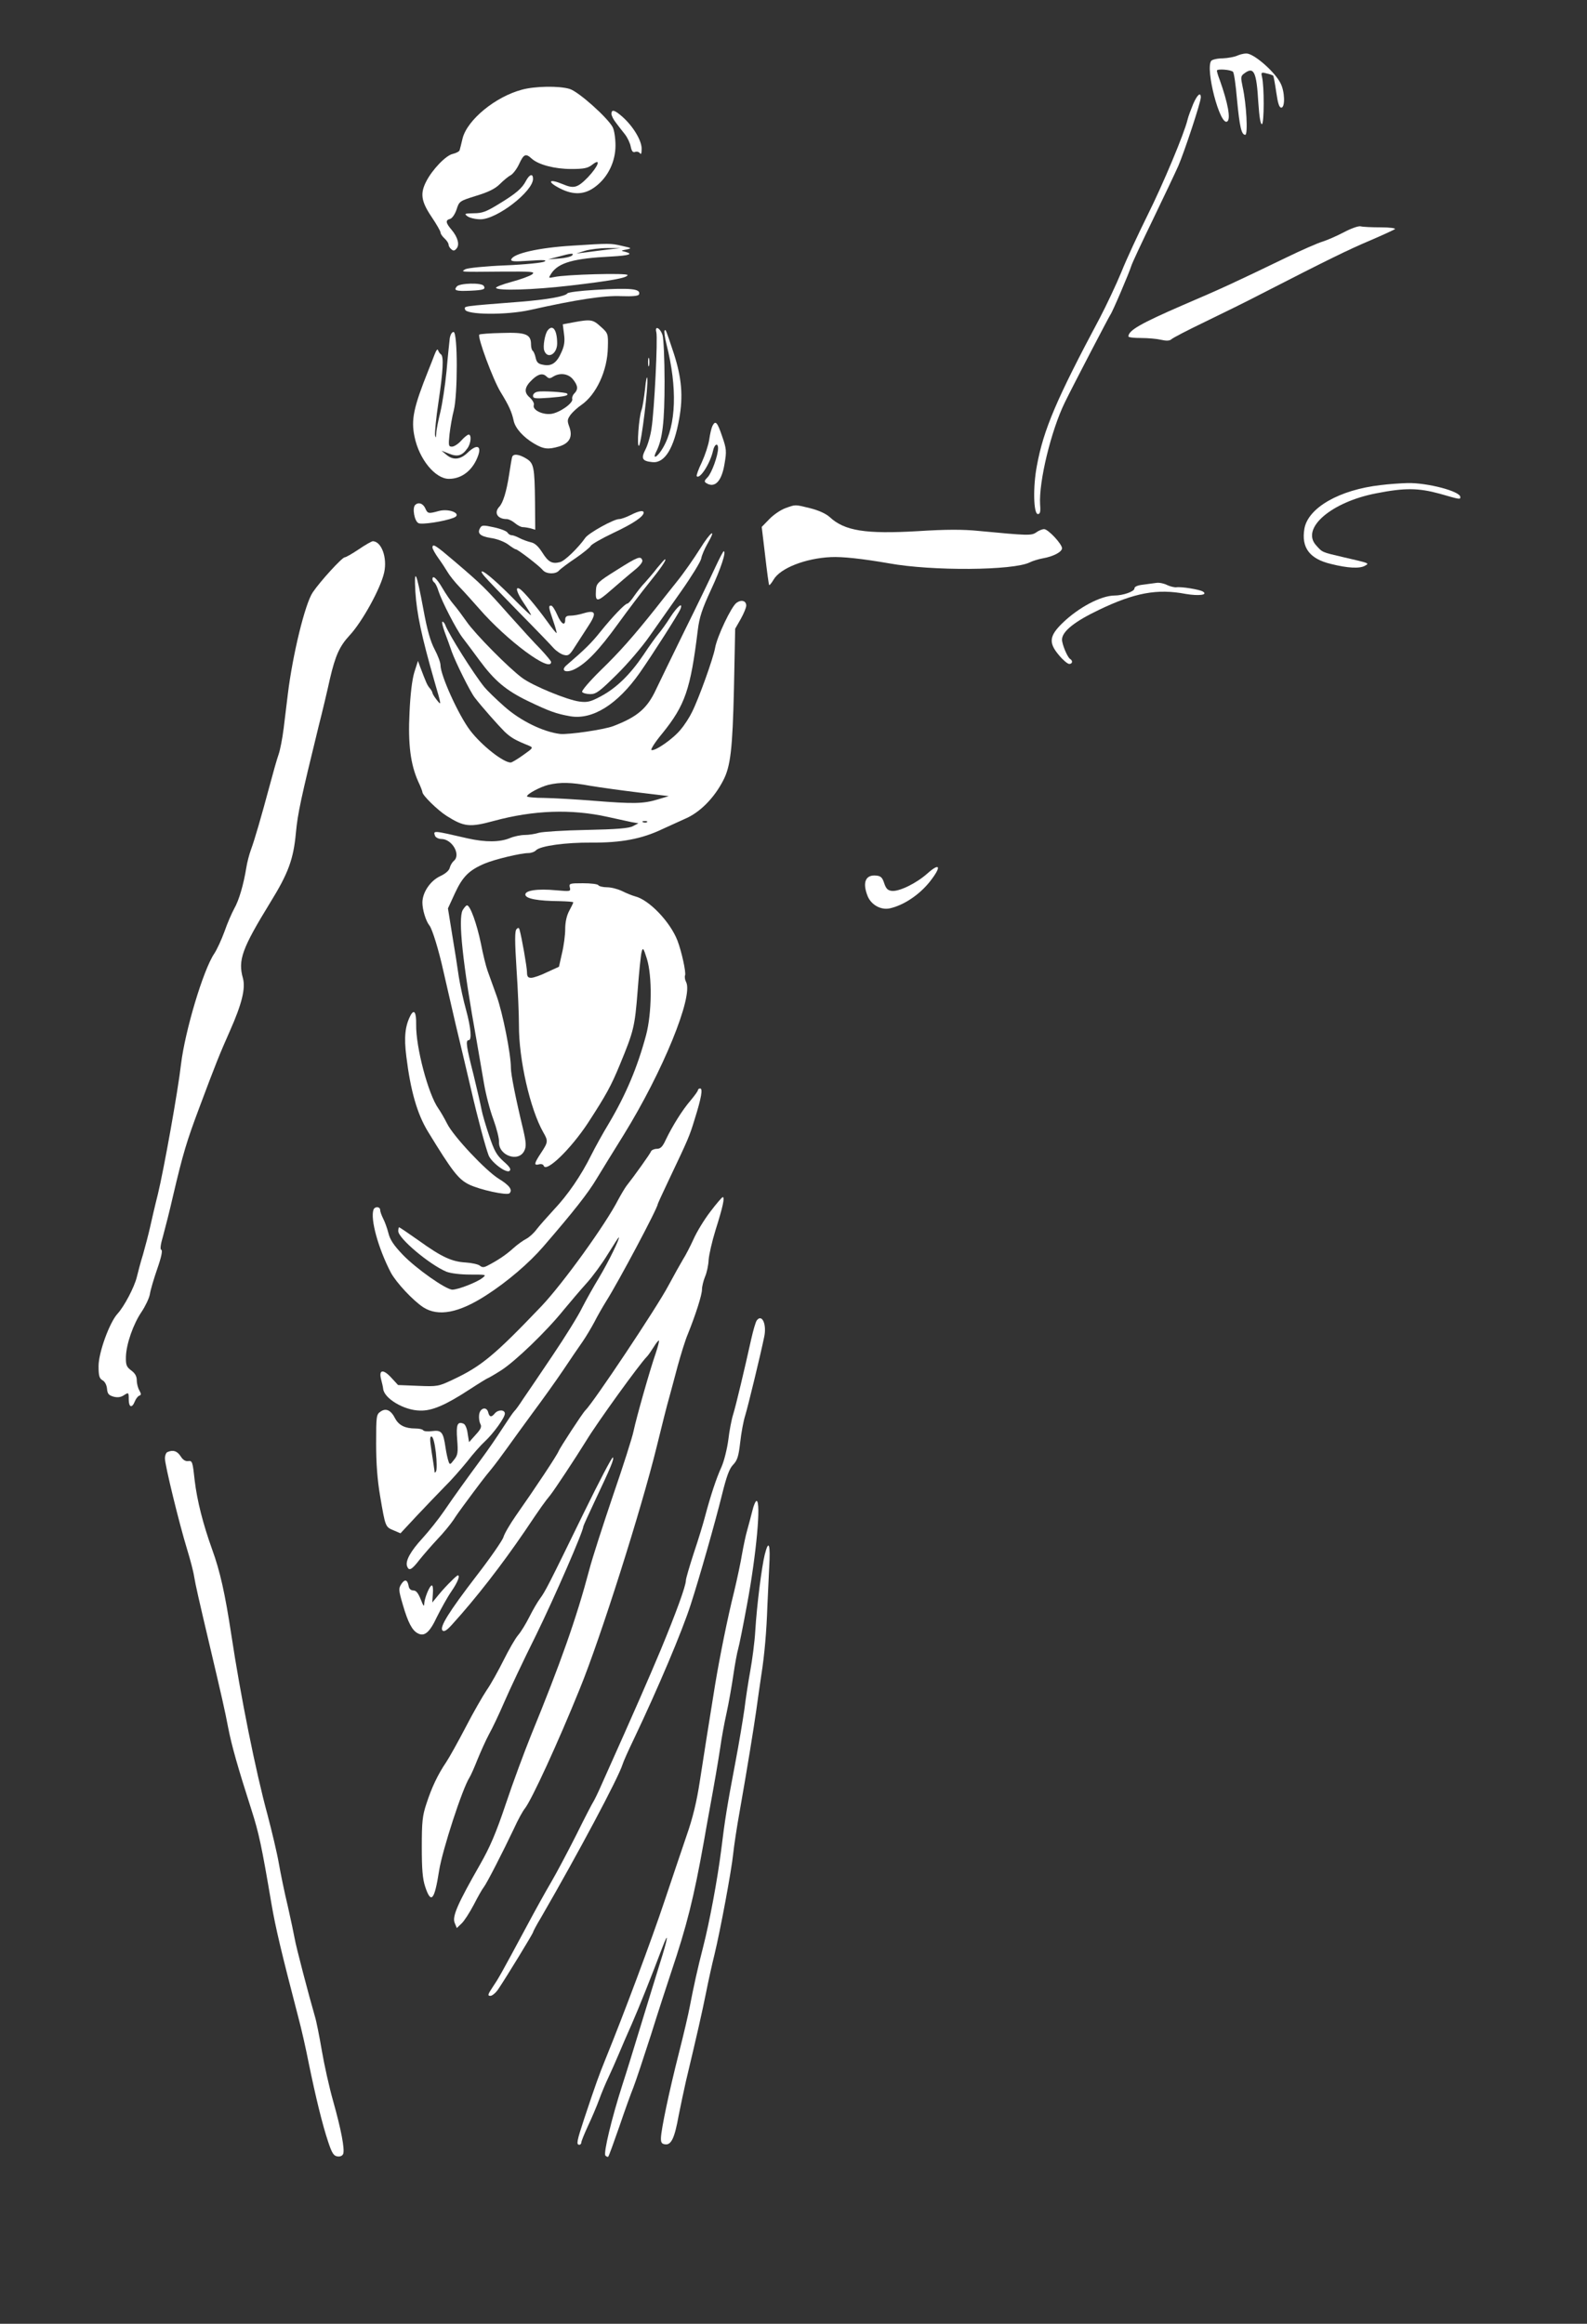 <?xml version="1.0" standalone="no"?>
<!DOCTYPE svg PUBLIC "-//W3C//DTD SVG 20010904//EN"
 "http://www.w3.org/TR/2001/REC-SVG-20010904/DTD/svg10.dtd">
<svg version="1.0" xmlns="http://www.w3.org/2000/svg"
 width="789pt" height="1155pt" viewBox="0 0 789 1155"
 preserveAspectRatio="xMidYMid meet">

<rect x="0" y="0" width="789" height="1155" fill="#333333" stroke="none"/>

<g transform="translate(0,1155) scale(0.1,-0.1)"
fill="white" stroke="none">
<path d="M6155 11275 c-16 -8 -51 -14 -76 -15 -26 0 -51 -6 -57 -12 -31 -39
43 -325 79 -302 19 11 4 92 -37 207 -8 20 -14 41 -14 46 0 10 70 5 80 -6 5 -4
14 -66 20 -138 13 -136 22 -175 41 -175 14 0 6 153 -13 238 -10 48 -10 54 8
67 48 36 61 9 70 -146 5 -73 11 -108 18 -106 11 4 12 187 0 236 -5 21 -3 23
23 16 15 -3 30 -9 33 -11 2 -3 9 -40 15 -82 8 -56 15 -77 25 -77 20 0 18 81
-4 122 -26 52 -118 135 -161 146 -11 3 -33 -1 -50 -8z"/>
<path d="M2594 11104 c-131 -35 -270 -149 -294 -241 -6 -26 -13 -53 -15 -60
-2 -6 -17 -14 -34 -18 -34 -7 -102 -78 -132 -137 -31 -60 -25 -99 26 -175 25
-37 45 -72 45 -78 0 -7 9 -20 20 -30 11 -10 20 -24 20 -30 0 -7 6 -18 14 -24
10 -9 16 -8 26 4 16 19 6 56 -25 93 -30 35 -31 48 -7 54 10 3 24 23 32 47 13
41 15 42 98 68 60 18 94 35 117 58 18 18 42 38 54 44 12 7 31 32 42 56 23 50
33 54 63 26 34 -30 114 -51 196 -51 63 0 82 4 104 21 47 37 31 -7 -21 -62 -52
-53 -70 -58 -126 -34 -70 29 -79 12 -12 -22 67 -34 123 -31 176 10 62 47 99
124 99 204 0 35 -6 76 -14 91 -25 47 -170 177 -214 190 -52 16 -174 14 -238
-4z"/>
<path d="M5932 11033 c-11 -27 -24 -61 -28 -78 -16 -68 -122 -321 -199 -475
-45 -91 -104 -217 -129 -280 -26 -63 -75 -167 -108 -230 -215 -403 -280 -555
-313 -735 -20 -104 -17 -240 5 -240 11 0 14 11 11 47 -7 114 55 369 123 508
44 90 219 425 226 435 10 12 94 209 105 245 4 13 51 114 105 225 53 110 111
232 128 270 32 75 112 317 112 341 0 29 -18 13 -38 -33z"/>
<path d="M3040 10984 c0 -9 10 -29 23 -45 12 -16 32 -42 45 -58 12 -16 25 -43
28 -61 5 -23 11 -29 22 -25 8 3 19 0 24 -7 5 -8 8 0 8 23 0 41 -42 111 -96
159 -39 34 -54 38 -54 14z"/>
<path d="M2616 10653 c-20 -39 -49 -64 -136 -117 -62 -38 -82 -46 -125 -46
-46 -1 -48 -2 -31 -15 11 -8 40 -15 65 -15 82 0 261 139 261 201 0 28 -17 23
-34 -8z"/>
<path d="M6680 10395 c-36 -19 -83 -39 -105 -46 -21 -6 -102 -41 -180 -79
-259 -125 -319 -153 -513 -236 -212 -92 -271 -126 -272 -156 0 -5 28 -8 63 -8
34 0 79 -4 100 -9 26 -6 41 -5 50 2 6 7 82 46 167 87 85 41 211 103 280 139
339 174 434 220 540 265 63 27 119 53 125 57 5 5 -26 9 -70 9 -44 0 -89 2
-100 5 -11 3 -49 -11 -85 -30z"/>
<path d="M2845 10329 c-166 -10 -293 -39 -303 -68 -4 -11 15 -12 89 -7 71 5
90 4 76 -4 -10 -6 -97 -15 -195 -19 -99 -4 -187 -13 -198 -19 -24 -14 -31 -14
176 -12 158 1 173 0 155 -14 -11 -8 -57 -25 -102 -37 -45 -12 -80 -26 -77 -30
9 -15 182 -10 364 11 207 24 290 39 290 53 0 11 -308 3 -365 -10 -29 -6 -29
-6 -14 18 36 54 113 75 298 84 89 5 111 12 71 23 -25 6 -25 6 5 12 28 6 26 7
-23 18 -56 13 -62 13 -247 1z m180 -19 c-33 -4 -82 -10 -110 -14 l-50 -6 45
14 c25 7 74 13 110 13 l65 0 -60 -7z m-181 -30 c-6 -6 -35 -13 -65 -15 l-54
-4 50 13 c64 18 82 19 69 6z"/>
<path d="M2271 10126 c-17 -20 -4 -24 67 -21 66 3 78 7 67 24 -10 17 -120 14
-134 -3z"/>
<path d="M2956 10109 c-71 -4 -132 -12 -135 -17 -10 -15 -99 -31 -236 -42
-294 -23 -276 -21 -273 -38 5 -27 204 -29 322 -3 232 52 370 73 454 69 58 -2
87 1 89 9 10 28 -41 33 -221 22z"/>
<path d="M2851 9948 l-53 -10 6 -48 c5 -35 2 -59 -13 -91 -23 -53 -49 -71 -91
-62 -24 4 -32 12 -37 35 -3 15 -10 31 -14 34 -5 3 -9 17 -9 32 0 51 -26 61
-145 57 -58 -1 -109 -5 -112 -8 -11 -11 68 -224 106 -286 41 -67 55 -97 65
-143 8 -37 48 -81 100 -112 49 -29 71 -31 126 -15 51 16 68 47 51 96 -12 32
-11 38 6 62 11 14 35 36 53 48 75 52 130 171 132 286 2 68 1 71 -35 103 -39
36 -49 38 -136 22z m-133 -270 c10 -10 17 -10 32 0 34 21 76 15 99 -14 25 -31
26 -50 6 -70 -8 -8 -12 -20 -10 -27 6 -20 -62 -68 -104 -74 -44 -6 -96 20 -87
44 3 8 -6 24 -20 37 -31 26 -27 53 14 91 30 28 52 31 70 13z"/>
<path d="M2673 9603 c-13 -2 -23 -11 -23 -20 0 -14 11 -15 81 -10 76 6 98 11
88 21 -7 7 -123 14 -146 9z"/>
<path d="M2723 9908 c-14 -17 -25 -82 -17 -101 16 -44 64 -17 64 36 0 67 -22
97 -47 65z"/>
<path d="M3263 9899 c8 -29 -10 -392 -24 -479 -5 -36 -19 -83 -30 -104 -23
-45 -17 -58 35 -63 61 -6 107 69 133 217 20 111 12 201 -26 320 -42 126 -41
124 -47 117 -3 -3 1 -34 10 -70 54 -215 48 -398 -17 -511 -27 -48 -57 -65 -34
-20 31 61 41 147 41 349 0 110 -5 213 -10 229 -12 37 -40 50 -31 15z"/>
<path d="M2236 9868 c-2 -18 -10 -91 -16 -163 -7 -71 -21 -163 -31 -204 -10
-41 -20 -89 -20 -105 -1 -23 -3 -25 -6 -9 -2 12 5 86 17 165 23 155 27 227 12
237 -5 3 -11 12 -14 20 -2 9 -9 1 -17 -20 -7 -19 -21 -54 -31 -79 -74 -185
-87 -246 -69 -331 23 -112 103 -209 171 -209 66 0 121 45 146 118 16 48 -9 54
-52 13 -37 -36 -73 -40 -107 -11 l-24 20 38 -15 c42 -17 65 -10 91 27 18 25
21 68 6 68 -5 0 -22 -13 -37 -30 -14 -16 -35 -30 -46 -30 -17 0 -18 5 -12 63
4 34 13 87 21 117 20 79 20 390 -1 390 -8 0 -16 -13 -19 -32z"/>
<path d="M3222 9750 c0 -19 2 -27 5 -17 2 9 2 25 0 35 -3 9 -5 1 -5 -18z"/>
<path d="M3207 9617 c-5 -43 -12 -89 -17 -103 -14 -35 -25 -191 -13 -179 12
12 47 299 41 335 -2 14 -7 -10 -11 -53z"/>
<path d="M3542 9433 c-5 -10 -12 -40 -16 -68 -4 -27 -21 -78 -37 -113 -17 -35
-28 -66 -25 -69 16 -16 67 64 81 127 7 33 25 41 25 12 0 -36 -32 -124 -52
-144 -16 -16 -18 -22 -7 -29 43 -27 77 9 91 95 11 63 10 75 -12 138 -24 71
-33 80 -48 51z"/>
<path d="M2546 9278 c-2 -7 -9 -47 -15 -88 -13 -84 -30 -138 -48 -158 -29 -30
-10 -62 36 -62 10 0 28 -9 41 -20 13 -11 30 -20 39 -20 9 0 26 -3 39 -6 l23
-7 -1 134 c-2 179 -6 197 -44 220 -36 22 -65 25 -70 7z"/>
<path d="M6865 9139 c-206 -23 -362 -113 -380 -217 -16 -94 26 -150 132 -175
83 -21 143 -24 169 -9 23 13 25 12 -109 43 -107 25 -102 23 -135 60 -74 84 77
214 300 257 142 28 210 27 316 -2 104 -30 102 -29 102 -16 0 28 -163 71 -262
69 -35 -1 -94 -5 -133 -10z"/>
<path d="M2064 9040 c-15 -15 -4 -79 16 -90 16 -9 127 8 174 26 48 18 -18 49
-73 34 -50 -14 -55 -13 -66 12 -11 26 -35 34 -51 18z"/>
<path d="M3904 9024 c-22 -8 -58 -32 -79 -54 l-38 -39 17 -142 c9 -79 18 -145
20 -147 2 -2 12 10 22 27 33 57 158 106 284 112 57 3 157 -8 290 -31 214 -39
619 -36 700 5 14 7 43 16 65 20 52 9 95 32 95 50 0 21 -69 95 -89 95 -9 0 -27
-7 -39 -16 -24 -17 -42 -16 -285 7 -78 8 -164 8 -304 -1 -259 -15 -364 1 -438
70 -19 17 -54 33 -97 44 -78 19 -71 19 -124 0z"/>
<path d="M3135 8990 c-22 -11 -47 -20 -57 -20 -27 0 -151 -69 -168 -93 -35
-50 -103 -116 -126 -121 -39 -10 -58 0 -88 48 -20 31 -37 47 -58 51 -16 4 -41
13 -56 21 -15 8 -32 14 -39 14 -7 0 -16 6 -20 13 -4 7 -34 19 -67 26 -49 11
-60 11 -67 0 -19 -29 -4 -44 51 -53 31 -4 68 -19 86 -32 17 -13 34 -24 38 -24
10 0 118 -83 135 -104 17 -20 64 -21 80 -2 7 8 44 36 83 62 38 26 72 54 75 61
3 7 53 36 112 64 100 47 151 82 151 101 0 13 -24 9 -65 -12z"/>
<path d="M3480 8822 c-30 -48 -81 -121 -115 -163 -33 -41 -81 -102 -107 -135
-110 -138 -179 -216 -272 -306 -55 -54 -95 -101 -92 -107 4 -6 22 -11 41 -11
29 0 46 13 132 98 54 53 127 139 163 191 36 51 106 151 157 223 50 71 95 144
99 161 3 18 18 51 31 74 48 83 17 62 -37 -25z"/>
<path d="M1784 8820 c-33 -22 -64 -40 -70 -40 -13 0 -122 -119 -159 -174 -38
-55 -100 -309 -124 -506 -6 -47 -15 -124 -21 -172 -6 -48 -17 -105 -25 -128
-8 -22 -28 -93 -45 -157 -40 -149 -74 -267 -93 -318 -8 -22 -18 -60 -22 -85
-14 -87 -37 -165 -60 -205 -12 -22 -35 -74 -49 -115 -15 -41 -38 -91 -51 -110
-55 -82 -145 -384 -165 -549 -15 -133 -86 -527 -115 -646 -14 -55 -31 -129
-39 -165 -8 -36 -24 -96 -35 -135 -12 -38 -25 -89 -31 -113 -12 -49 -62 -145
-96 -182 -40 -44 -94 -193 -94 -260 0 -48 4 -61 19 -70 12 -6 21 -23 23 -42 2
-26 9 -33 33 -40 20 -5 36 -3 52 8 22 14 23 14 23 -21 0 -40 16 -46 30 -11 5
13 15 26 22 29 10 3 11 8 1 26 -7 11 -13 34 -13 50 0 20 -8 35 -27 49 -24 18
-28 27 -27 69 2 64 37 163 78 223 18 27 37 66 41 87 3 21 20 78 37 127 20 57
27 91 20 94 -7 2 -4 26 9 70 10 37 33 126 49 197 50 213 68 272 131 440 83
222 101 266 152 381 60 135 78 211 65 261 -26 91 -5 148 136 378 89 144 115
214 127 345 9 98 26 174 113 530 19 74 44 180 56 235 27 116 48 163 98 217 62
66 155 234 172 313 16 73 -13 153 -56 155 -6 0 -38 -18 -70 -40z"/>
<path d="M2150 8828 c1 -7 14 -31 30 -53 16 -22 36 -53 45 -68 9 -16 36 -50
60 -75 25 -26 68 -74 97 -107 138 -159 358 -322 358 -265 0 4 -24 33 -52 63
-29 29 -100 107 -158 172 -116 131 -133 148 -269 264 -95 81 -111 92 -111 69z"/>
<path d="M3555 8728 c-21 -46 -90 -189 -154 -318 -64 -130 -126 -259 -139
-286 -44 -95 -93 -137 -213 -183 -48 -18 -222 -43 -264 -39 -84 10 -197 65
-277 136 -42 37 -87 81 -100 97 -52 64 -177 262 -194 308 -3 9 -10 17 -14 17
-5 0 1 -24 11 -52 11 -29 27 -73 35 -97 20 -55 91 -198 114 -228 37 -48 117
-138 149 -170 32 -30 53 -42 120 -69 23 -10 23 -11 -28 -47 -28 -20 -56 -37
-62 -37 -37 0 -145 85 -202 160 -57 75 -147 273 -147 324 0 13 -13 48 -29 78
-21 40 -37 95 -56 199 -34 184 -47 215 -40 89 7 -111 31 -223 94 -443 37 -127
37 -127 11 -94 -11 14 -20 29 -20 33 0 4 -6 15 -13 23 -13 15 -18 27 -48 106
l-11 30 -18 -56 c-11 -36 -20 -109 -24 -200 -8 -158 5 -258 43 -343 12 -25 21
-49 21 -53 0 -16 76 -90 120 -118 87 -55 115 -58 236 -25 196 53 383 60 564
20 47 -10 100 -22 119 -26 l35 -6 -27 -14 c-19 -11 -82 -16 -229 -19 -112 -2
-219 -9 -238 -14 -19 -6 -51 -11 -71 -11 -20 0 -54 -7 -75 -16 -49 -20 -120
-21 -209 -1 -174 40 -172 40 -162 12 4 -8 18 -15 31 -15 54 0 99 -79 62 -109
-8 -7 -17 -22 -20 -34 -3 -14 -22 -30 -48 -42 -49 -23 -88 -81 -88 -131 0 -35
17 -92 35 -114 14 -17 47 -125 69 -225 9 -38 36 -158 61 -265 26 -107 60 -253
77 -325 34 -148 72 -287 87 -327 14 -36 91 -93 105 -77 8 8 -1 21 -31 47 -34
31 -46 52 -71 127 -17 50 -34 108 -38 130 -4 22 -22 100 -40 174 -36 141 -40
171 -24 171 17 0 11 63 -13 151 -13 46 -29 120 -36 164 -6 44 -21 139 -33 210
l-21 130 35 76 c38 82 70 114 148 147 50 21 179 52 217 52 13 0 31 6 38 14 22
22 148 39 275 38 148 -1 251 18 355 68 33 15 83 38 110 50 74 31 145 103 190
190 37 70 47 156 54 460 l6 295 28 49 c15 27 27 56 27 66 0 24 -24 31 -48 14
-26 -18 -97 -168 -107 -225 -9 -51 -81 -252 -115 -319 -12 -25 -37 -64 -56
-86 -36 -45 -126 -108 -145 -102 -6 2 18 40 54 83 113 140 140 218 176 512 8
65 21 105 66 202 49 105 77 191 63 191 -3 0 -22 -37 -43 -82z m-619 -1084 c49
-8 157 -23 239 -33 l150 -18 -57 -17 c-70 -21 -119 -22 -318 -6 -85 7 -194 13
-242 14 -49 0 -88 4 -88 8 0 12 66 47 106 57 59 14 113 13 210 -5z m281 -180
c-3 -3 -12 -4 -19 -1 -8 3 -5 6 6 6 11 1 17 -2 13 -5z"/>
<path d="M3065 8716 c-93 -58 -100 -66 -102 -97 -4 -64 4 -64 75 -2 37 32 88
76 114 97 29 23 45 43 41 52 -8 22 -22 17 -128 -50z"/>
<path d="M3268 8728 c-18 -24 -46 -56 -61 -73 -16 -16 -40 -47 -54 -67 -14
-21 -29 -38 -34 -38 -11 0 -73 -64 -134 -140 -45 -56 -75 -86 -168 -166 -32
-27 -5 -41 38 -21 58 28 122 94 218 227 50 69 119 160 153 202 60 74 90 118
80 118 -2 0 -19 -19 -38 -42z"/>
<path d="M2411 8683 c13 -16 90 -95 171 -178 81 -82 158 -162 171 -177 14 -15
37 -30 50 -33 22 -6 29 -1 53 37 15 23 45 69 66 102 46 69 41 86 -20 68 -22
-7 -51 -12 -66 -12 -19 0 -26 -5 -26 -20 0 -34 -20 -22 -40 25 -11 25 -24 45
-30 45 -14 0 -13 -8 10 -75 11 -32 19 -60 17 -61 -2 -2 -23 24 -47 58 -55 76
-118 150 -136 161 -25 15 -15 -19 21 -72 19 -28 35 -54 35 -58 0 -4 -33 27
-73 67 -85 87 -156 150 -171 150 -5 0 1 -12 15 -27z"/>
<path d="M2150 8671 c0 -6 4 -12 9 -16 5 -3 15 -22 21 -43 17 -52 88 -190 120
-232 15 -19 52 -69 83 -111 76 -103 132 -150 241 -203 106 -51 142 -64 211
-76 111 -19 235 59 345 215 63 90 194 295 203 318 14 37 -15 14 -50 -40 -20
-32 -47 -69 -59 -83 -12 -14 -46 -61 -75 -105 -67 -99 -134 -164 -212 -206
-51 -27 -66 -31 -106 -26 -61 8 -231 78 -284 117 -66 48 -235 219 -277 280
-21 30 -50 69 -64 85 -15 17 -40 54 -57 83 -28 48 -49 66 -49 43z"/>
<path d="M5750 8653 c-14 -2 -44 -6 -67 -9 -28 -3 -43 -10 -43 -19 0 -15 -57
-35 -100 -35 -67 -1 -176 -58 -257 -136 -67 -65 -71 -99 -17 -162 19 -23 42
-42 50 -42 16 0 19 16 4 25 -13 8 -40 72 -40 96 0 40 62 90 184 148 177 85
290 106 431 79 65 -11 113 -5 85 12 -16 10 -107 25 -132 21 -9 -1 -30 4 -45
11 -15 8 -39 13 -53 11z"/>
<path d="M4610 7208 c-55 -49 -140 -90 -176 -86 -20 2 -29 11 -38 38 -9 28
-17 36 -39 38 -54 6 -71 -34 -43 -103 18 -43 66 -69 109 -60 69 15 147 67 199
132 60 76 53 99 -12 41z"/>
<path d="M2833 7139 c5 -20 3 -20 -68 -14 -94 9 -157 -1 -153 -23 4 -19 61
-30 171 -31 37 -1 67 -3 67 -6 0 -3 -9 -22 -20 -42 -13 -24 -20 -57 -20 -91 0
-29 -7 -83 -16 -120 l-15 -67 -59 -27 c-32 -16 -68 -28 -79 -28 -16 0 -21 6
-21 28 0 24 -26 173 -37 211 -3 11 -7 11 -15 3 -9 -9 -9 -58 0 -199 7 -104 12
-228 12 -278 -1 -171 56 -419 121 -533 25 -43 24 -49 -11 -102 -35 -53 -37
-64 -10 -57 10 3 21 0 23 -7 12 -36 135 83 221 214 89 137 114 182 158 289 69
167 74 188 88 365 7 94 16 181 20 195 6 23 9 20 26 -34 27 -87 25 -271 -4
-380 -43 -160 -100 -295 -184 -437 -31 -51 -70 -122 -88 -158 -51 -103 -117
-199 -186 -272 -34 -37 -73 -81 -86 -98 -13 -18 -36 -39 -51 -47 -16 -8 -45
-29 -65 -47 -35 -32 -78 -61 -129 -87 -17 -9 -26 -9 -37 0 -8 7 -40 14 -70 16
-70 4 -120 27 -234 109 -51 36 -95 66 -98 66 -2 0 -4 -9 -4 -19 0 -36 156
-167 240 -202 21 -8 69 -14 118 -14 80 0 82 0 60 -17 -28 -22 -121 -58 -149
-58 -32 0 -181 105 -247 174 -44 46 -63 74 -71 107 -6 24 -18 57 -26 72 -8 16
-15 35 -15 43 0 17 -26 19 -33 2 -17 -47 24 -194 86 -313 27 -50 110 -139 162
-173 74 -47 176 -28 312 60 106 68 213 160 284 242 152 176 222 265 265 337
25 41 85 139 135 219 194 314 347 688 310 759 -6 11 -8 26 -5 34 5 15 -17 117
-38 172 -36 93 -141 203 -211 220 -15 4 -44 16 -64 26 -21 10 -54 19 -75 19
-20 0 -40 5 -43 10 -3 6 -38 10 -77 10 -66 0 -70 -1 -65 -21z"/>
<path d="M2300 7026 c-23 -44 0 -264 70 -651 10 -60 27 -154 36 -209 9 -54 30
-135 47 -180 16 -44 29 -95 28 -112 -3 -68 98 -103 126 -43 10 21 9 40 -6 105
-38 158 -61 274 -61 307 0 68 -41 274 -71 357 -17 47 -37 103 -45 125 -8 22
-23 83 -33 135 -20 97 -53 190 -69 190 -5 0 -14 -11 -22 -24z"/>
<path d="M2041 6503 c-27 -52 -33 -108 -21 -203 21 -171 54 -287 108 -375 121
-198 151 -236 203 -262 55 -27 190 -56 202 -44 17 17 -1 40 -53 72 -65 40
-225 210 -257 274 -14 28 -34 62 -44 76 -50 71 -112 304 -110 417 1 61 -10 78
-28 45z"/>
<path d="M3470 6132 c0 -5 -17 -28 -37 -52 -39 -45 -89 -124 -124 -197 -15
-33 -26 -43 -43 -43 -13 0 -26 -6 -29 -12 -4 -12 -85 -125 -123 -173 -8 -11
-26 -41 -40 -67 -64 -125 -275 -417 -382 -530 -232 -243 -299 -299 -440 -365
-72 -34 -77 -35 -174 -31 l-99 4 -35 38 c-40 43 -62 38 -49 -11 4 -15 9 -36
10 -46 5 -48 104 -107 183 -108 60 -2 127 27 248 106 46 30 87 55 89 55 2 0
32 17 65 38 71 45 227 195 313 302 34 41 85 101 114 133 29 32 76 96 104 142
29 47 54 85 55 85 9 0 -52 -124 -97 -199 -28 -46 -66 -114 -85 -151 -18 -38
-84 -144 -146 -236 -62 -92 -128 -190 -147 -217 -18 -28 -38 -56 -45 -62 -6
-6 -33 -46 -61 -89 -27 -42 -70 -104 -95 -138 -83 -113 -141 -193 -192 -268
-28 -41 -77 -102 -108 -136 -59 -64 -86 -113 -76 -139 9 -25 23 -18 62 33 21
26 61 72 89 102 29 30 64 73 79 95 14 22 37 54 49 70 81 110 108 145 138 181
19 23 54 70 79 105 25 35 83 115 130 179 47 63 115 158 150 210 35 52 78 116
96 141 18 26 44 70 59 98 14 28 41 75 59 104 62 98 256 463 256 482 0 2 25 57
56 122 97 204 102 216 127 298 34 108 42 155 28 155 -6 0 -11 -4 -11 -8z"/>
<path d="M3531 5527 c-30 -39 -67 -100 -83 -136 -16 -35 -39 -80 -52 -100 -12
-20 -45 -79 -73 -131 -57 -108 -374 -583 -413 -620 -13 -12 -127 -187 -133
-203 -7 -19 -115 -182 -212 -320 -30 -43 -58 -91 -62 -107 -5 -16 -64 -102
-133 -191 -139 -181 -186 -257 -170 -273 8 -8 22 1 48 30 119 131 246 295 360
462 84 125 100 147 128 181 24 31 122 179 179 271 54 89 264 380 301 417 7 7
22 29 34 48 12 20 24 34 26 32 2 -2 -5 -30 -16 -63 -30 -86 -96 -320 -110
-386 -6 -31 -52 -175 -102 -320 -49 -145 -103 -311 -118 -369 -65 -245 -143
-465 -290 -824 -33 -82 -90 -235 -125 -340 -49 -146 -79 -216 -130 -305 -109
-191 -137 -254 -125 -286 l11 -27 24 23 c13 12 40 54 61 94 20 39 42 78 49 86
14 17 95 175 150 291 19 42 44 88 55 101 34 44 164 326 272 593 104 254 307
895 383 1205 25 102 52 210 61 240 8 30 28 102 43 160 16 58 38 130 51 160 39
97 70 194 70 221 0 15 7 43 15 63 9 20 17 58 18 84 2 26 17 92 34 147 38 120
47 165 36 165 -4 -1 -32 -33 -62 -73z"/>
<path d="M3763 4988 c-6 -7 -18 -49 -28 -93 -33 -149 -76 -330 -90 -375 -8
-25 -19 -82 -24 -126 -6 -45 -21 -106 -34 -135 -26 -57 -54 -142 -82 -247 -9
-35 -34 -117 -56 -182 -21 -65 -39 -126 -39 -135 0 -27 -48 -159 -125 -345
-64 -152 -120 -281 -292 -665 -19 -44 -39 -84 -43 -90 -4 -5 -43 -80 -85 -165
-43 -85 -99 -191 -125 -235 -26 -44 -81 -143 -122 -220 -131 -244 -140 -259
-169 -302 -24 -36 -26 -43 -11 -43 9 0 27 15 39 33 40 59 173 277 173 283 0 3
17 36 39 72 187 323 385 695 406 762 4 14 30 72 58 130 118 248 238 531 281
665 42 129 122 410 155 544 23 93 37 132 56 151 21 22 27 42 35 111 5 46 16
106 25 134 14 46 76 301 94 389 14 62 -10 117 -36 84z"/>
<path d="M1892 4534 c-21 -14 -22 -23 -22 -159 0 -98 6 -180 20 -262 26 -153
26 -152 66 -169 l35 -15 82 88 c45 48 107 112 137 143 31 30 81 87 112 125 30
39 70 84 88 100 44 41 100 119 100 139 0 20 -33 21 -50 1 -17 -21 -27 -19 -33
6 -8 30 -41 21 -45 -13 -2 -15 1 -35 6 -45 8 -14 3 -26 -23 -54 l-33 -37 -7
43 c-3 25 -12 46 -21 49 -30 12 -37 -5 -31 -80 5 -64 3 -77 -16 -100 -19 -25
-21 -25 -27 -8 -4 11 -11 42 -15 69 -11 77 -20 88 -66 82 -21 -3 -42 -1 -45 4
-3 5 -20 9 -39 9 -51 0 -82 16 -100 49 -21 42 -46 54 -73 35z m275 -204 c5
-44 5 -86 1 -93 -6 -9 -8 -8 -8 3 -1 8 -7 50 -14 93 -9 59 -10 77 -1 77 8 0
16 -31 22 -80z"/>
<path d="M833 4333 c-7 -2 -13 -17 -13 -32 0 -33 70 -320 110 -451 16 -52 32
-113 35 -135 7 -42 22 -109 79 -350 57 -242 74 -315 91 -405 17 -87 47 -193
115 -405 37 -115 51 -180 100 -470 20 -116 48 -235 134 -565 14 -52 37 -153
51 -225 34 -166 68 -306 97 -392 18 -54 27 -69 46 -71 13 -2 24 3 28 12 9 23
-10 122 -50 264 -19 67 -44 179 -56 250 -12 70 -27 147 -35 172 -28 96 -94
347 -100 385 -4 22 -19 94 -34 160 -16 66 -36 163 -45 215 -9 52 -35 160 -56
240 -59 216 -134 590 -180 895 -31 204 -56 316 -95 423 -46 128 -75 243 -87
343 -10 93 -12 100 -32 97 -14 -2 -27 6 -38 24 -17 26 -37 33 -65 21z"/>
<path d="M2904 4034 c-178 -365 -193 -394 -219 -429 -12 -16 -36 -57 -53 -91
-17 -34 -42 -75 -56 -91 -14 -16 -46 -72 -72 -124 -26 -52 -63 -119 -84 -149
-20 -30 -68 -113 -105 -185 -37 -71 -81 -150 -97 -174 -42 -62 -72 -126 -98
-206 -20 -60 -23 -90 -23 -216 0 -110 4 -158 17 -197 29 -87 46 -68 69 80 16
102 116 409 151 463 7 11 25 52 40 90 16 39 41 95 57 125 17 30 51 102 76 160
25 58 96 209 159 335 91 186 234 514 234 538 0 3 26 60 58 128 80 169 96 208
89 215 -4 4 -68 -119 -143 -272z"/>
<path d="M3741 4043 c-7 -27 -18 -70 -26 -98 -8 -27 -19 -81 -26 -120 -6 -38
-24 -122 -39 -185 -33 -132 -71 -321 -95 -465 -33 -203 -55 -344 -76 -480 -15
-98 -34 -179 -66 -270 -24 -71 -73 -215 -108 -320 -67 -201 -203 -564 -297
-795 -31 -77 -43 -109 -103 -289 -37 -112 -41 -131 -25 -131 6 0 10 5 10 11 0
6 15 43 33 82 19 40 44 99 56 132 12 33 33 83 46 110 13 28 36 79 51 115 15
36 44 103 65 150 34 77 99 240 151 378 36 95 29 49 -12 -79 -21 -68 -64 -207
-95 -309 -31 -102 -71 -232 -90 -290 -54 -168 -96 -343 -85 -354 5 -5 12 -8
14 -5 3 2 27 69 55 149 27 80 59 168 70 195 11 28 50 145 87 260 36 116 82
255 100 310 79 235 113 370 164 655 5 30 16 91 24 135 29 158 45 251 57 330 6
44 20 121 31 170 11 50 26 135 34 190 8 55 19 114 24 130 5 17 25 116 44 220
46 246 71 515 47 515 -4 0 -14 -21 -20 -47z"/>
<path d="M3802 3823 c-15 -61 -39 -248 -47 -378 -3 -55 -15 -145 -25 -200 -10
-55 -23 -140 -29 -190 -7 -49 -27 -171 -46 -270 -40 -211 -51 -278 -70 -434
-18 -141 -57 -353 -90 -481 -26 -100 -47 -196 -66 -295 -6 -33 -30 -136 -54
-230 -48 -189 -87 -374 -89 -420 -1 -24 4 -31 21 -33 30 -4 47 31 67 143 10
50 26 126 36 170 57 239 80 341 100 440 12 61 31 146 42 190 29 119 85 420 93
500 4 39 18 133 32 210 40 227 70 414 83 505 6 47 18 126 25 175 16 100 26
220 30 340 2 44 6 131 9 193 7 118 -2 144 -22 65z"/>
<path d="M2244 3692 c-16 -15 -44 -45 -62 -67 l-33 -40 3 43 c2 23 0 42 -5 42
-11 0 -37 -64 -38 -92 0 -16 -5 -9 -17 22 -13 32 -23 45 -37 45 -12 0 -21 8
-23 20 -6 34 -19 38 -36 13 -15 -23 -15 -30 7 -105 25 -86 46 -127 74 -141 33
-18 59 4 95 81 20 40 52 98 72 127 31 45 45 80 32 80 -2 0 -17 -12 -32 -28z"/>
</g>
</svg>
